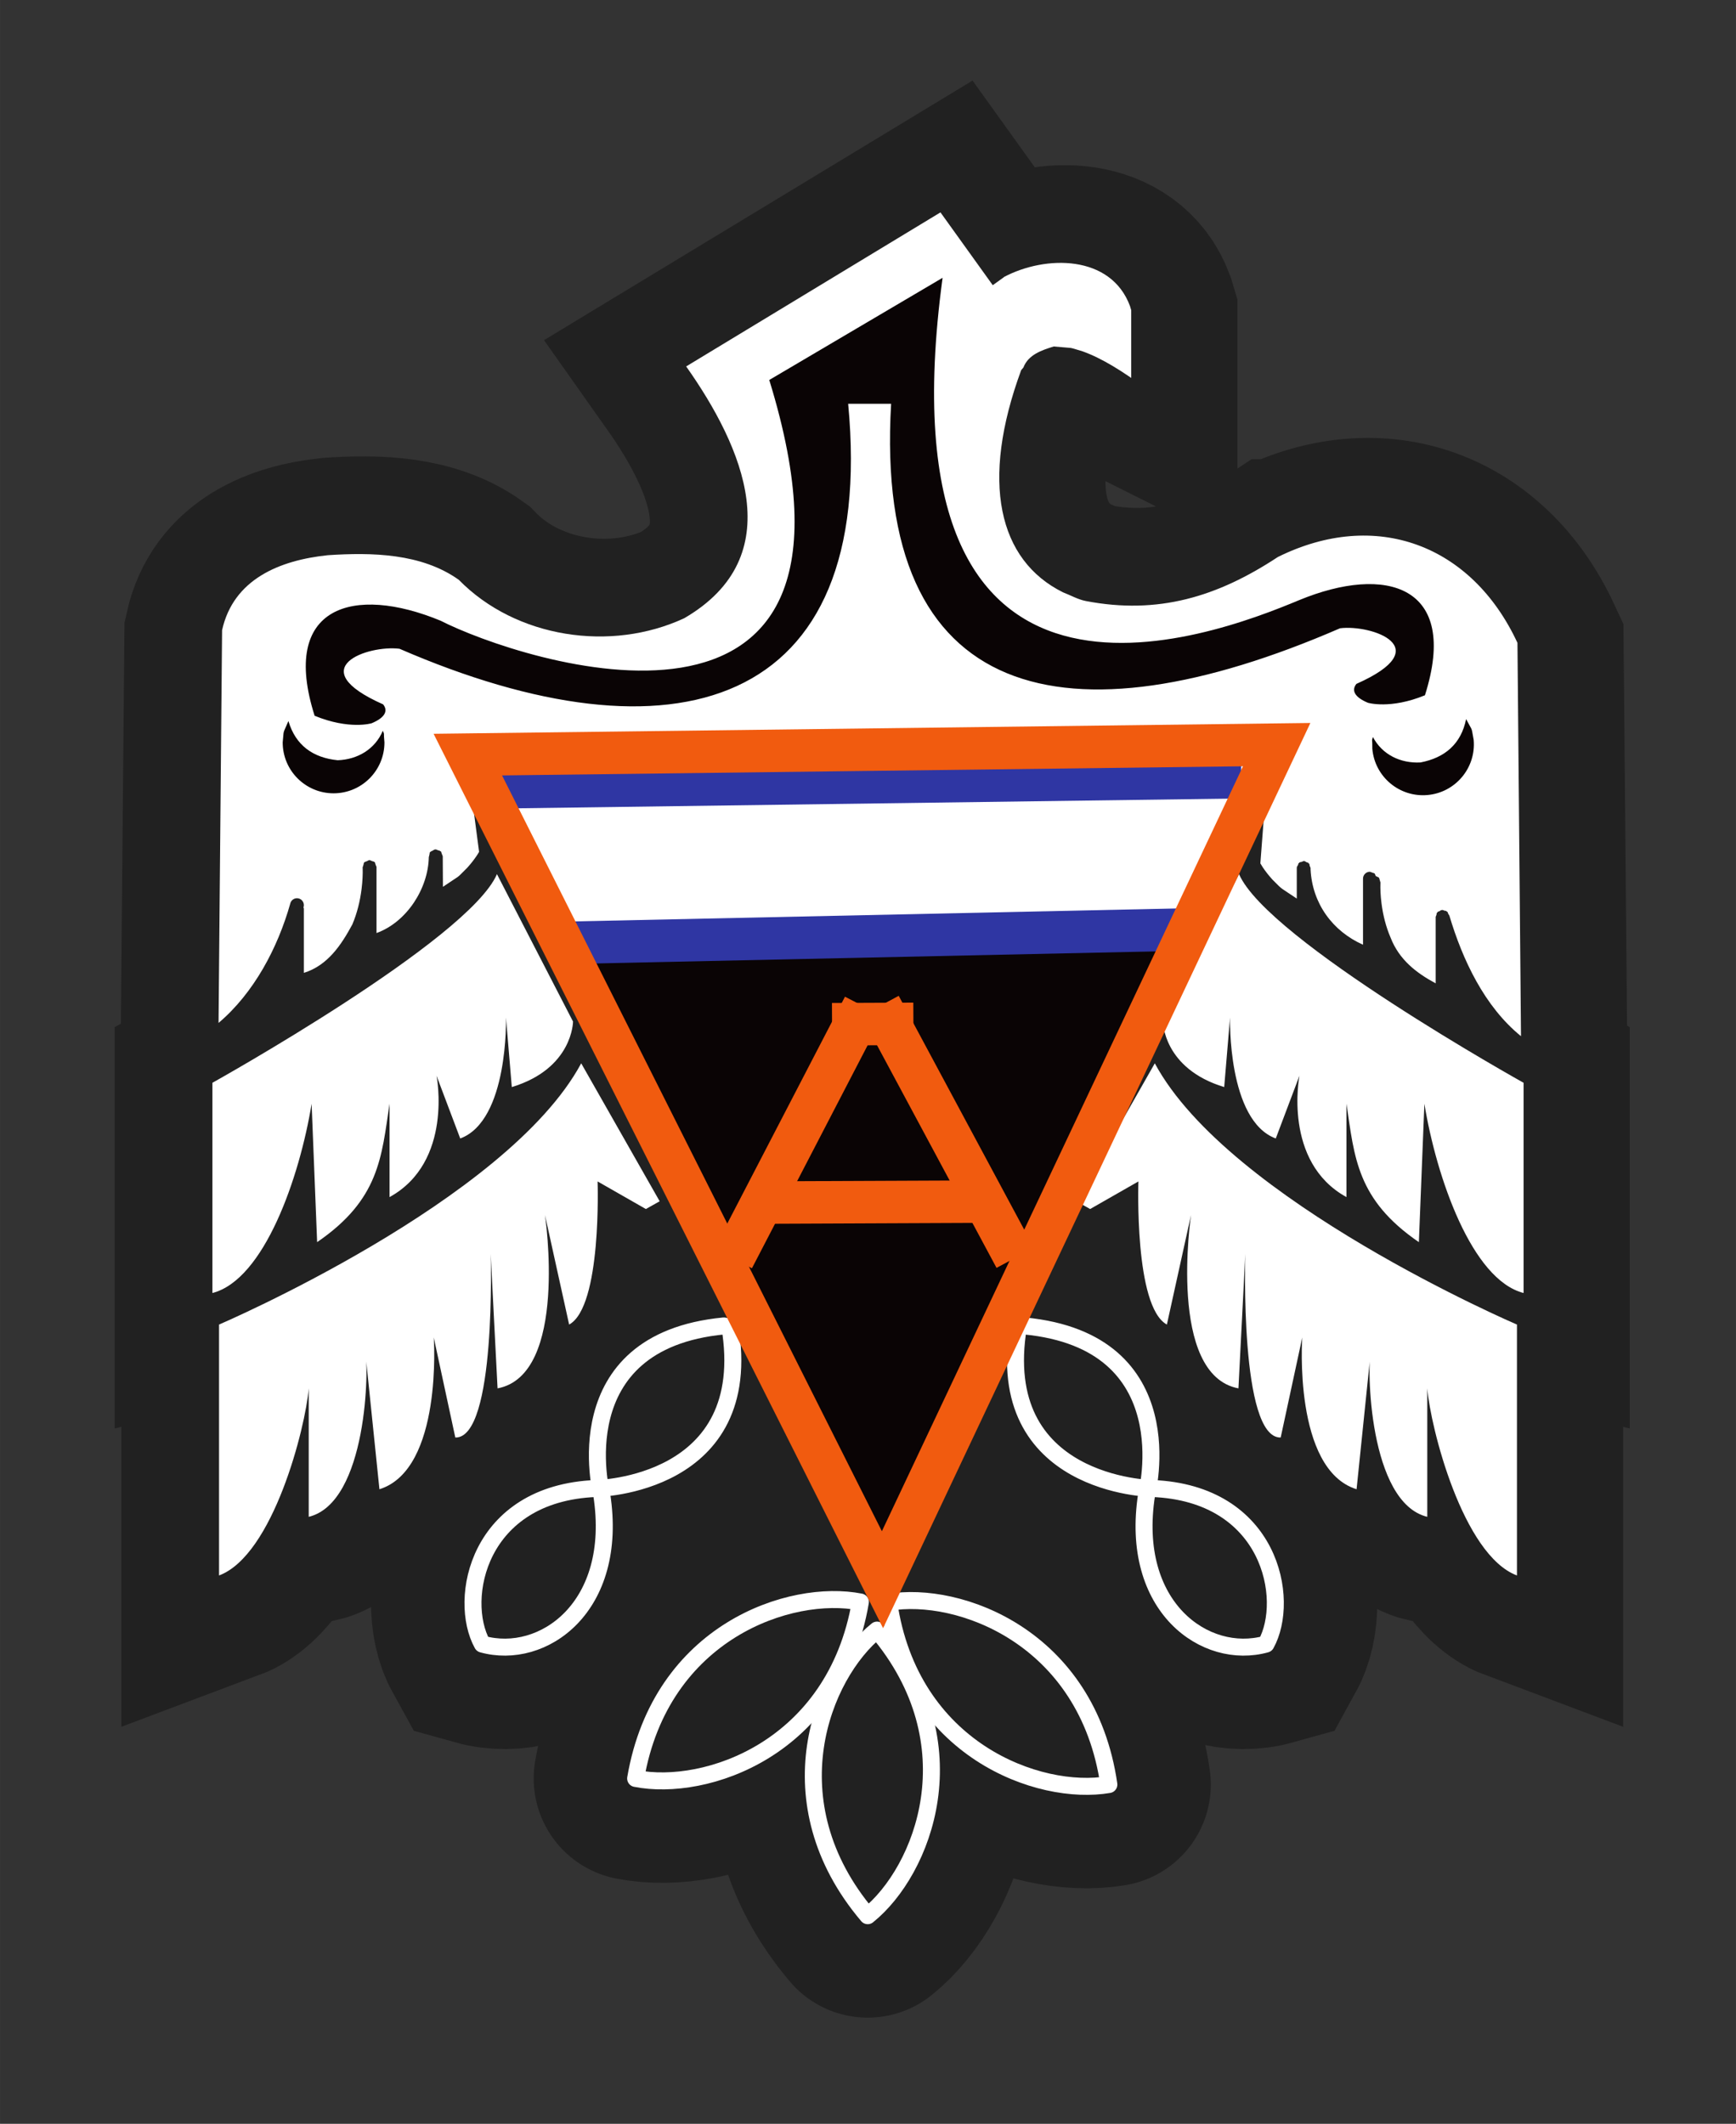 <?xml version="1.0" encoding="UTF-8"?>
<!DOCTYPE svg PUBLIC "-//W3C//DTD SVG 1.1//EN" "http://www.w3.org/Graphics/SVG/1.1/DTD/svg11.dtd">
<svg version="1.1" xmlns="http://www.w3.org/2000/svg" xmlns:xlink="http://www.w3.org/1999/xlink" x="0" y="0" width="32.693" height="40" viewBox="0, 0, 204.329, 250">
  <rect x="0" y="0" width="204.329" height="250" fill="#333333" stroke="none"/>
  <g id="Capa_1" transform="translate(-351.8, -523.17)">
    <g>
      <g>
        <g>
          <path d="M406.863,613.354 L431.266,661.916 L455.669,710.479 L478.868,661.33 L502.066,612.18 L454.465,612.767 z" fill="#212121"/>
          <path d="M406.863,613.354 L431.266,661.916 L455.669,710.479 L478.868,661.33 L502.066,612.18 L454.465,612.767 z" fill-opacity="0" stroke="#212121" stroke-width="24" stroke-linecap="round" stroke-miterlimit="2"/>
        </g>
        <g>
          <path d="M407.09,612.545 L419.011,634.14 L490.027,634.14 L501.62,612.545 L407.09,612.545" fill="#212121"/>
          <path d="M407.09,612.545 L419.011,634.14 L490.027,634.14 L501.62,612.545 L407.09,612.545" fill-opacity="0" stroke="#212121" stroke-width="24" stroke-linecap="round" stroke-miterlimit="2"/>
        </g>
        <g>
          <g>
            <g>
              <path d="M437.697,679.25 C440.861,698.118 421.988,698.384 421.988,698.384 C421.988,698.384 422.096,698.379 421.963,698.384 C408.016,698.932 405.654,711.44 408.569,716.7 C415.657,718.683 424.69,712.391 422.623,699.097 C422.602,698.965 422.616,699.072 422.616,699.072 C422.616,699.072 417.954,681.077 436.998,679.25" fill="#212121"/>
              <path d="M437.697,679.25 C440.861,698.118 421.988,698.384 421.988,698.384 C421.988,698.384 422.096,698.379 421.963,698.384 C408.016,698.932 405.654,711.44 408.569,716.7 C415.657,718.683 424.69,712.391 422.623,699.097 C422.602,698.965 422.616,699.072 422.616,699.072 C422.616,699.072 417.954,681.077 436.998,679.25" fill-opacity="0" stroke="#212121" stroke-width="24" stroke-linecap="round" stroke-miterlimit="2"/>
            </g>
            <g>
              <path d="M471.682,679.25 C468.519,698.118 487.391,698.384 487.391,698.384 C487.391,698.384 487.284,698.379 487.416,698.384 C501.363,698.932 503.725,711.44 500.81,716.7 C493.722,718.683 484.689,712.391 486.757,699.097 C486.777,698.965 486.763,699.072 486.763,699.072 C486.763,699.072 491.425,681.077 472.381,679.25" fill="#212121"/>
              <path d="M471.682,679.25 C468.519,698.118 487.391,698.384 487.391,698.384 C487.391,698.384 487.284,698.379 487.416,698.384 C501.363,698.932 503.725,711.44 500.81,716.7 C493.722,718.683 484.689,712.391 486.757,699.097 C486.777,698.965 486.763,699.072 486.763,699.072 C486.763,699.072 491.425,681.077 472.381,679.25" fill-opacity="0" stroke="#212121" stroke-width="24" stroke-linecap="round" stroke-miterlimit="2"/>
            </g>
          </g>
          <g>
            <g>
              <path d="M420.708,648.835 C411.986,665.052 378.081,679.587 378.081,679.587 L378.081,709.121 C384.455,706.732 388.261,691.711 388.636,687.097 L388.636,702.219 C395.508,700.549 395.822,684.556 395.233,682.226 L396.959,698.972 C404.448,696.633 403.353,681.109 403.353,681.109 L405.89,692.882 C410.749,693.007 410.051,671.265 410.051,671.265 L410.863,687.097 C419.259,685.517 416.445,666.698 416.445,666.698 L419.287,679.587 C423.153,677.482 422.636,662.739 422.636,662.739 L428.319,665.987 L429.943,665.074 L420.708,648.835" fill="#212121"/>
              <path d="M420.708,648.835 C411.986,665.052 378.081,679.587 378.081,679.587 L378.081,709.121 C384.455,706.732 388.261,691.711 388.636,687.097 L388.636,702.219 C395.508,700.549 395.822,684.556 395.233,682.226 L396.959,698.972 C404.448,696.633 403.353,681.109 403.353,681.109 L405.89,692.882 C410.749,693.007 410.051,671.265 410.051,671.265 L410.863,687.097 C419.259,685.517 416.445,666.698 416.445,666.698 L419.287,679.587 C423.153,677.482 422.636,662.739 422.636,662.739 L428.319,665.987 L429.943,665.074 L420.708,648.835" fill-opacity="0" stroke="#212121" stroke-width="24" stroke-linecap="round" stroke-miterlimit="2"/>
            </g>
            <g>
              <path d="M488.222,648.835 C496.943,665.052 530.848,679.587 530.848,679.587 L530.848,709.121 C524.475,706.732 520.669,691.711 520.293,687.097 L520.293,702.219 C513.422,700.549 513.108,684.556 513.696,682.226 L511.971,698.972 C504.481,696.633 505.577,681.109 505.577,681.109 L503.039,692.882 C498.18,693.007 498.878,671.265 498.878,671.265 L498.066,687.097 C489.67,685.517 492.484,666.698 492.484,666.698 L489.643,679.587 C485.777,677.482 486.293,662.739 486.293,662.739 L480.61,665.987 L478.986,665.074 L488.222,648.835" fill="#212121"/>
              <path d="M488.222,648.835 C496.943,665.052 530.848,679.587 530.848,679.587 L530.848,709.121 C524.475,706.732 520.669,691.711 520.293,687.097 L520.293,702.219 C513.422,700.549 513.108,684.556 513.696,682.226 L511.971,698.972 C504.481,696.633 505.577,681.109 505.577,681.109 L503.039,692.882 C498.18,693.007 498.878,671.265 498.878,671.265 L498.066,687.097 C489.67,685.517 492.484,666.698 492.484,666.698 L489.643,679.587 C485.777,677.482 486.293,662.739 486.293,662.739 L480.61,665.987 L478.986,665.074 L488.222,648.835" fill-opacity="0" stroke="#212121" stroke-width="24" stroke-linecap="round" stroke-miterlimit="2"/>
            </g>
          </g>
          <g>
            <g>
              <g>
                <path d="M426.615,732.516 C429.578,715.198 444.868,710.116 453.069,711.744 C450.106,729.063 434.815,734.144 426.615,732.516" fill="#212121"/>
                <path d="M426.615,732.516 C429.578,715.198 444.868,710.116 453.069,711.744 C450.106,729.063 434.815,734.144 426.615,732.516" fill-opacity="0" stroke="#212121" stroke-width="24" stroke-linecap="round" stroke-miterlimit="2"/>
              </g>
              <g>
                <path d="M482.314,733.232 C479.797,715.844 464.643,710.371 456.403,711.787 C458.92,729.176 474.075,734.649 482.314,733.232" fill="#212121"/>
                <path d="M482.314,733.232 C479.797,715.844 464.643,710.371 456.403,711.787 C458.92,729.176 474.075,734.649 482.314,733.232" fill-opacity="0" stroke="#212121" stroke-width="24" stroke-linecap="round" stroke-miterlimit="2"/>
              </g>
            </g>
            <g>
              <path d="M453.931,748.67 C442.57,735.268 448.506,720.289 455.024,715.053 C466.386,728.455 460.45,743.434 453.931,748.67" fill="#212121"/>
              <path d="M453.931,748.67 C442.57,735.268 448.506,720.289 455.024,715.053 C466.386,728.455 460.45,743.434 453.931,748.67" fill-opacity="0" stroke="#212121" stroke-width="24" stroke-linecap="round" stroke-miterlimit="2"/>
            </g>
          </g>
          <g>
            <path d="M462.994,548.67 L433.062,566.804 C439.745,576.262 445.364,589.152 432.839,596.44 C424.215,600.455 413.03,598.79 406.305,591.925 C401.911,588.79 396.063,588.682 390.884,589.024 C385.21,589.617 379.77,591.848 378.439,597.847 L378.023,644.081 C382.188,640.556 384.983,635.256 386.456,630.059 C386.542,629.619 386.968,629.332 387.408,629.417 C387.848,629.503 388.135,629.93 388.05,630.37 L388.016,630.489 L388.065,630.605 L388.065,638.188 C390.87,637.312 392.462,634.91 393.772,632.484 C394.329,631.166 394.678,629.748 394.858,628.309 C394.978,627.345 395.007,626.511 394.986,625.885 C394.982,625.786 394.982,625.786 394.981,625.774 L394.991,625.745 L394.991,625.723 L395.035,625.619 C395.187,625.173 395.046,625.253 395.222,625.167 C395.255,625.086 395.223,625.152 395.419,625.071 L395.74,624.913 L395.773,624.924 L395.803,624.911 L396.124,625.044 C396.335,625.116 396.297,625.049 396.338,625.133 C396.517,625.207 396.372,625.136 396.55,625.567 L396.602,625.672 L396.603,625.694 L396.615,625.723 L396.615,633.501 C400.173,632.211 402.698,628.265 402.77,624.572 L402.789,624.499 L402.789,624.467 L402.813,624.407 C402.936,623.94 402.798,624.047 403.01,623.923 C403.043,623.842 403.013,623.896 403.169,623.83 L403.464,623.658 L403.534,623.676 L403.596,623.65 L403.886,623.769 C404.078,623.819 404.034,623.762 404.085,623.85 C404.306,623.94 404.159,623.856 404.341,624.288 L404.378,624.352 L404.378,624.377 L404.412,624.458 L404.432,628.059 C406.724,626.492 405.816,627.285 407.281,625.831 C407.721,625.348 408.112,624.844 408.415,624.387 C408.617,624.072 408.527,624.221 408.688,623.942 L407.19,612.545 L407.09,612.545 L407.09,610.922 L501.68,610.922 L501.68,612.545 L501.62,612.545 L500.646,625.299 L500.646,625.299 C500.712,625.42 500.81,625.581 500.929,625.76 C501.233,626.217 501.624,626.721 502.064,627.205 C503.444,628.589 502.8,627.989 504.932,629.442 L504.932,625.835 L504.94,625.816 L504.94,625.725 L505.071,625.501 C505.178,625.243 505.09,625.294 505.224,625.239 C505.297,625.114 505.234,625.194 505.505,625.123 L505.744,625.023 L505.798,625.046 L505.854,625.031 L506.078,625.162 C506.336,625.269 506.285,625.181 506.34,625.315 C506.465,625.388 506.386,625.326 506.456,625.595 L506.556,625.835 L506.556,626.026 C506.763,630.011 509.133,633.276 512.729,634.875 L512.729,627.096 C512.729,626.648 513.093,626.285 513.541,626.285 C514.205,626.559 514.036,626.331 514.227,626.792 C514.768,627.058 514.54,626.841 514.783,627.554 C514.782,627.566 514.782,627.566 514.778,627.661 C514.758,628.266 514.786,629.073 514.905,630.006 C515.082,631.399 515.427,632.771 515.977,634.047 C516.975,636.609 518.95,638.169 521.28,639.421 L521.28,631.587 L521.372,631.366 C521.426,631.104 521.354,631.174 521.487,631.087 C521.548,630.94 521.493,631.023 521.739,630.922 L521.94,630.79 L522.018,630.806 L522.092,630.776 L522.314,630.867 C522.575,630.922 522.505,630.849 522.592,630.983 C522.74,631.044 522.656,630.989 522.758,631.236 L522.889,631.436 C524.44,636.643 527.017,642.146 531.323,645.642 L530.906,599.34 C525.508,587.733 514.19,583.552 502.717,589.23 L502.715,589.23 C495.598,593.927 488.595,596.048 480.11,594.419 C479.169,594.239 478.319,593.738 477.424,593.398 C469.795,589.619 467.66,580.369 472.496,567.233 L472.751,566.937 C473.336,565.416 474.906,564.896 476.323,564.456 C478.931,564.707 477.81,564.457 479.723,565.028 C480.855,565.432 482.042,566.021 483.285,566.762 C483.886,567.12 484.474,567.497 485.085,567.911 C485.204,567.992 485.322,568.073 485.44,568.155 C485.442,568.156 485.444,568.157 485.446,568.158 L485.446,560.18 L485.302,559.698 C483.056,553.634 475.359,553.68 470.458,556.282 L470.467,556.294 L469.148,557.242 L468.675,556.582 L462.994,548.67 z" fill="#212121"/>
            <path d="M462.994,548.67 L433.062,566.804 C439.745,576.262 445.364,589.152 432.839,596.44 C424.215,600.455 413.03,598.79 406.305,591.925 C401.911,588.79 396.063,588.682 390.884,589.024 C385.21,589.617 379.77,591.848 378.439,597.847 L378.023,644.081 C382.188,640.556 384.983,635.256 386.456,630.059 C386.542,629.619 386.968,629.332 387.408,629.417 C387.848,629.503 388.135,629.93 388.05,630.37 L388.016,630.489 L388.065,630.605 L388.065,638.188 C390.87,637.312 392.462,634.91 393.772,632.484 C394.329,631.166 394.678,629.748 394.858,628.309 C394.978,627.345 395.007,626.511 394.986,625.885 C394.982,625.786 394.982,625.786 394.981,625.774 L394.991,625.745 L394.991,625.723 L395.035,625.619 C395.187,625.173 395.046,625.253 395.222,625.167 C395.255,625.086 395.223,625.152 395.419,625.071 L395.74,624.913 L395.773,624.924 L395.803,624.911 L396.124,625.044 C396.335,625.116 396.297,625.049 396.338,625.133 C396.517,625.207 396.372,625.136 396.55,625.567 L396.602,625.672 L396.603,625.694 L396.615,625.723 L396.615,633.501 C400.173,632.211 402.698,628.265 402.77,624.572 L402.789,624.499 L402.789,624.467 L402.813,624.407 C402.936,623.94 402.798,624.047 403.01,623.923 C403.043,623.842 403.013,623.896 403.169,623.83 L403.464,623.658 L403.534,623.676 L403.596,623.65 L403.886,623.769 C404.078,623.819 404.034,623.762 404.085,623.85 C404.306,623.94 404.159,623.856 404.341,624.288 L404.378,624.352 L404.378,624.377 L404.412,624.458 L404.432,628.059 C406.724,626.492 405.816,627.285 407.281,625.831 C407.721,625.348 408.112,624.844 408.415,624.387 C408.617,624.072 408.527,624.221 408.688,623.942 L407.19,612.545 L407.09,612.545 L407.09,610.922 L501.68,610.922 L501.68,612.545 L501.62,612.545 L500.646,625.299 L500.646,625.299 C500.712,625.42 500.81,625.581 500.929,625.76 C501.233,626.217 501.624,626.721 502.064,627.205 C503.444,628.589 502.8,627.989 504.932,629.442 L504.932,625.835 L504.94,625.816 L504.94,625.725 L505.071,625.501 C505.178,625.243 505.09,625.294 505.224,625.239 C505.297,625.114 505.234,625.194 505.505,625.123 L505.744,625.023 L505.798,625.046 L505.854,625.031 L506.078,625.162 C506.336,625.269 506.285,625.181 506.34,625.315 C506.465,625.388 506.386,625.326 506.456,625.595 L506.556,625.835 L506.556,626.026 C506.763,630.011 509.133,633.276 512.729,634.875 L512.729,627.096 C512.729,626.648 513.093,626.285 513.541,626.285 C514.205,626.559 514.036,626.331 514.227,626.792 C514.768,627.058 514.54,626.841 514.783,627.554 C514.782,627.566 514.782,627.566 514.778,627.661 C514.758,628.266 514.786,629.073 514.905,630.006 C515.082,631.399 515.427,632.771 515.977,634.047 C516.975,636.609 518.95,638.169 521.28,639.421 L521.28,631.587 L521.372,631.366 C521.426,631.104 521.354,631.174 521.487,631.087 C521.548,630.94 521.493,631.023 521.739,630.922 L521.94,630.79 L522.018,630.806 L522.092,630.776 L522.314,630.867 C522.575,630.922 522.505,630.849 522.592,630.983 C522.74,631.044 522.656,630.989 522.758,631.236 L522.889,631.436 C524.44,636.643 527.017,642.146 531.323,645.642 L530.906,599.34 C525.508,587.733 514.19,583.552 502.717,589.23 L502.715,589.23 C495.598,593.927 488.595,596.048 480.11,594.419 C479.169,594.239 478.319,593.738 477.424,593.398 C469.795,589.619 467.66,580.369 472.496,567.233 L472.751,566.937 C473.336,565.416 474.906,564.896 476.323,564.456 C478.931,564.707 477.81,564.457 479.723,565.028 C480.855,565.432 482.042,566.021 483.285,566.762 C483.886,567.12 484.474,567.497 485.085,567.911 C485.204,567.992 485.322,568.073 485.44,568.155 C485.442,568.156 485.444,568.157 485.446,568.158 L485.446,560.18 L485.302,559.698 C483.056,553.634 475.359,553.68 470.458,556.282 L470.467,556.294 L469.148,557.242 L468.675,556.582 L462.994,548.67 z" fill-opacity="0" stroke="#212121" stroke-width="24" stroke-linecap="round" stroke-miterlimit="2"/>
          </g>
          <g>
            <path d="M463.243,556.371 C455.489,613.773 494.941,598.597 505.184,594.325 C515.424,590.086 524.127,592.572 520.017,605.512 C515.924,607.191 513.31,606.396 513.31,606.396 C511.745,605.746 511.335,604.941 511.951,604.172 C521.625,599.876 513.709,597.161 510.023,597.626 C477.981,611.537 455.113,606.619 457.185,571.199 L452.13,571.199 C455.55,607.45 431.366,613.949 399.323,600.038 C395.638,599.573 387.721,602.288 397.395,606.584 C398.011,607.353 397.601,608.158 396.036,608.808 C396.036,608.808 393.423,609.604 389.33,607.924 C385.219,594.984 393.922,592.498 404.163,596.737 C413.297,601.406 457.582,616.244 442.843,568.398 L463.243,556.371 z" fill="#212121"/>
            <path d="M463.243,556.371 C455.489,613.773 494.941,598.597 505.184,594.325 C515.424,590.086 524.127,592.572 520.017,605.512 C515.924,607.191 513.31,606.396 513.31,606.396 C511.745,605.746 511.335,604.941 511.951,604.172 C521.625,599.876 513.709,597.161 510.023,597.626 C477.981,611.537 455.113,606.619 457.185,571.199 L452.13,571.199 C455.55,607.45 431.366,613.949 399.323,600.038 C395.638,599.573 387.721,602.288 397.395,606.584 C398.011,607.353 397.601,608.158 396.036,608.808 C396.036,608.808 393.423,609.604 389.33,607.924 C385.219,594.984 393.922,592.498 404.163,596.737 C413.297,601.406 457.582,616.244 442.843,568.398 L463.243,556.371 z" fill-opacity="0" stroke="#212121" stroke-width="24" stroke-linecap="round" stroke-miterlimit="2"/>
          </g>
          <g>
            <g>
              <path d="M410.792,626.566 L419.745,643.918 C419.745,643.918 419.738,649.447 412.539,651.631 L411.853,643.45 C411.853,643.45 412.179,655.567 406.469,657.683 L403.682,650.3 C403.683,650.301 405.683,660.439 398.147,664.584 L398.147,653.595 C397.207,659.9 396.943,664.873 389.626,669.885 L388.977,653.595 C387.566,662.235 383.404,674.312 377.3,675.872 L377.3,651.127 C377.3,651.127 407.458,634.325 410.792,626.566 z" fill="#212121"/>
              <path d="M410.792,626.566 L419.745,643.918 C419.745,643.918 419.738,649.447 412.539,651.631 L411.853,643.45 C411.853,643.45 412.179,655.567 406.469,657.683 L403.682,650.3 C403.683,650.301 405.683,660.439 398.147,664.584 L398.147,653.595 C397.207,659.9 396.943,664.873 389.626,669.885 L388.977,653.595 C387.566,662.235 383.404,674.312 377.3,675.872 L377.3,651.127 C377.3,651.127 407.458,634.325 410.792,626.566 z" fill-opacity="0" stroke="#212121" stroke-width="24" stroke-linecap="round" stroke-miterlimit="2"/>
            </g>
            <g>
              <path d="M498.137,626.566 L489.184,643.918 C489.184,643.918 489.191,649.447 496.39,651.631 L497.077,643.45 C497.077,643.45 496.75,655.567 502.46,657.683 L505.247,650.3 C505.247,650.301 503.246,660.439 510.782,664.584 L510.782,653.595 C511.722,659.9 511.986,664.873 519.303,669.885 L519.952,653.595 C521.364,662.235 525.525,674.312 531.629,675.872 L531.629,651.127 C531.629,651.127 501.471,634.325 498.137,626.566 z" fill="#212121"/>
              <path d="M498.137,626.566 L489.184,643.918 C489.184,643.918 489.191,649.447 496.39,651.631 L497.077,643.45 C497.077,643.45 496.75,655.567 502.46,657.683 L505.247,650.3 C505.247,650.301 503.246,660.439 510.782,664.584 L510.782,653.595 C511.722,659.9 511.986,664.873 519.303,669.885 L519.952,653.595 C521.364,662.235 525.525,674.312 531.629,675.872 L531.629,651.127 C531.629,651.127 501.471,634.325 498.137,626.566 z" fill-opacity="0" stroke="#212121" stroke-width="24" stroke-linecap="round" stroke-miterlimit="2"/>
            </g>
          </g>
          <g>
            <path d="M419.011,634.14 L491.865,632.571" fill="#212121"/>
            <path d="M419.011,634.14 L491.865,632.571" fill-opacity="0" stroke="#212121" stroke-width="24" stroke-linecap="round" stroke-miterlimit="2"/>
          </g>
          <g>
            <path d="M410.699,615.843 L497.902,614.658" fill="#212121"/>
            <path d="M410.699,615.843 L497.902,614.658" fill-opacity="0" stroke="#212121" stroke-width="24" stroke-linecap="round" stroke-miterlimit="2"/>
          </g>
          <g>
            <path d="M406.863,611.996 L431.266,660.558 L455.669,709.121 L478.868,659.972 L502.066,610.823 L454.465,611.409 z" fill="#212121"/>
            <path d="M406.863,611.996 L431.266,660.558 L455.669,709.121 L478.868,659.972 L502.066,610.823 L454.465,611.409 z" fill-opacity="0" stroke="#212121" stroke-width="24" stroke-linecap="round" stroke-miterlimit="2"/>
          </g>
          <g>
            <g>
              <g>
                <path d="M438.083,671.312 L453.474,641.643" fill="#212121"/>
                <path d="M438.083,671.312 L453.474,641.643" fill-opacity="0" stroke="#212121" stroke-width="24" stroke-linecap="round" stroke-miterlimit="2"/>
              </g>
              <g>
                <path d="M471.296,671.232 L455.377,641.572" fill="#212121"/>
                <path d="M471.296,671.232 L455.377,641.572" fill-opacity="0" stroke="#212121" stroke-width="24" stroke-linecap="round" stroke-miterlimit="2"/>
              </g>
              <g>
                <path d="M449.733,643.732 L459.309,643.691" fill="#212121"/>
                <path d="M449.733,643.732 L459.309,643.691" fill-opacity="0" stroke="#212121" stroke-width="24" stroke-linecap="round" stroke-miterlimit="2"/>
              </g>
            </g>
            <g>
              <path d="M441.671,664.726 L467.297,664.616" fill="#212121"/>
              <path d="M441.671,664.726 L467.297,664.616" fill-opacity="0" stroke="#212121" stroke-width="24" stroke-linecap="round" stroke-miterlimit="2"/>
            </g>
          </g>
          <g>
            <path d="M385.747,608.044 C386.589,610.912 388.645,612.367 391.543,612.659 C393.877,612.579 395.941,611.368 396.857,609.19 C397.084,609.729 396.921,609.297 397.049,610.564 C397.049,613.871 394.368,616.552 391.061,616.552 C387.754,616.552 385.073,613.871 385.073,610.564 C385.242,608.884 385.038,609.729 385.747,608.044 z" fill="#212121"/>
            <path d="M385.747,608.044 C386.589,610.912 388.645,612.367 391.543,612.659 C393.877,612.579 395.941,611.368 396.857,609.19 C397.084,609.729 396.921,609.297 397.049,610.564 C397.049,613.871 394.368,616.552 391.061,616.552 C387.754,616.552 385.073,613.871 385.073,610.564 C385.242,608.884 385.038,609.729 385.747,608.044 z" fill-opacity="0" stroke="#212121" stroke-width="24" stroke-linecap="round" stroke-miterlimit="2"/>
          </g>
          <g>
            <path d="M524.363,607.817 C523.774,610.748 521.852,612.376 518.991,612.919 C516.659,613.043 514.497,612.017 513.395,609.927 C513.216,610.484 513.341,610.039 513.324,611.312 C513.612,614.607 516.516,617.044 519.811,616.755 C523.105,616.467 525.542,613.563 525.254,610.268 C524.939,608.61 525.216,609.434 524.363,607.817 z" fill="#212121"/>
            <path d="M524.363,607.817 C523.774,610.748 521.852,612.376 518.991,612.919 C516.659,613.043 514.497,612.017 513.395,609.927 C513.216,610.484 513.341,610.039 513.324,611.312 C513.612,614.607 516.516,617.044 519.811,616.755 C523.105,616.467 525.542,613.563 525.254,610.268 C524.939,608.61 525.216,609.434 524.363,607.817 z" fill-opacity="0" stroke="#212121" stroke-width="24" stroke-linecap="round" stroke-miterlimit="2"/>
          </g>
        </g>
      </g>
      <g>
        <path d="M406.363,612.854 L430.766,661.416 L455.169,709.979 L478.368,660.83 L501.566,611.68 L453.965,612.267 z" fill="#0A0405"/>
        <path d="M406.59,612.045 L418.511,633.64 L489.527,633.64 L501.12,612.045 L406.59,612.045" fill="#FFFFFF"/>
        <g>
          <g>
            <path d="M437.697,679.25 C440.861,698.118 421.988,698.384 421.988,698.384 C421.988,698.384 422.096,698.379 421.963,698.384 C408.016,698.932 405.654,711.44 408.569,716.7 C415.657,718.683 424.69,712.391 422.623,699.097 C422.602,698.965 422.616,699.072 422.616,699.072 C422.616,699.072 417.954,681.077 436.998,679.25" fill-opacity="0" stroke="#FFFFFF" stroke-width="2" stroke-linecap="round" stroke-linejoin="round"/>
            <path d="M471.682,679.25 C468.519,698.118 487.391,698.384 487.391,698.384 C487.391,698.384 487.284,698.379 487.416,698.384 C501.363,698.932 503.725,711.44 500.81,716.7 C493.722,718.683 484.689,712.391 486.757,699.097 C486.777,698.965 486.763,699.072 486.763,699.072 C486.763,699.072 491.425,681.077 472.381,679.25" fill-opacity="0" stroke="#FFFFFF" stroke-width="2" stroke-linecap="round" stroke-linejoin="round"/>
          </g>
          <g>
            <path d="M420.208,648.335 C411.486,664.552 377.581,679.087 377.581,679.087 L377.581,708.621 C383.955,706.232 387.761,691.211 388.136,686.597 L388.136,701.719 C395.008,700.049 395.322,684.056 394.733,681.726 L396.459,698.472 C403.948,696.133 402.853,680.609 402.853,680.609 L405.39,692.382 C410.249,692.507 409.551,670.765 409.551,670.765 L410.363,686.597 C418.759,685.017 415.945,666.198 415.945,666.198 L418.787,679.087 C422.653,676.982 422.136,662.239 422.136,662.239 L427.819,665.487 L429.443,664.574 L420.208,648.335" fill="#FFFFFF"/>
            <path d="M487.722,648.335 C496.443,664.552 530.348,679.087 530.348,679.087 L530.348,708.621 C523.975,706.232 520.169,691.211 519.793,686.597 L519.793,701.719 C512.922,700.049 512.608,684.056 513.196,681.726 L511.471,698.472 C503.981,696.133 505.077,680.609 505.077,680.609 L502.539,692.382 C497.68,692.507 498.378,670.765 498.378,670.765 L497.566,686.597 C489.17,685.017 491.984,666.198 491.984,666.198 L489.143,679.087 C485.277,676.982 485.793,662.239 485.793,662.239 L480.11,665.487 L478.486,664.574 L487.722,648.335" fill="#FFFFFF"/>
          </g>
          <g>
            <g>
              <path d="M426.615,732.516 C429.578,715.198 444.868,710.116 453.069,711.744 C450.106,729.063 434.815,734.144 426.615,732.516" fill-opacity="0" stroke="#FFFFFF" stroke-width="2" stroke-linecap="round" stroke-linejoin="round"/>
              <path d="M482.314,733.232 C479.797,715.844 464.643,710.371 456.403,711.787 C458.92,729.176 474.075,734.649 482.314,733.232" fill-opacity="0" stroke="#FFFFFF" stroke-width="2" stroke-linecap="round" stroke-linejoin="round"/>
            </g>
            <path d="M453.931,748.67 C442.57,735.268 448.506,720.289 455.024,715.053 C466.386,728.455 460.45,743.434 453.931,748.67" fill-opacity="0" stroke="#FFFFFF" stroke-width="2" stroke-linecap="round" stroke-linejoin="round"/>
          </g>
          <path d="M462.494,548.17 L432.562,566.304 C439.245,575.762 444.864,588.652 432.339,595.94 C423.715,599.955 412.53,598.29 405.805,591.425 C401.411,588.29 395.563,588.182 390.384,588.524 C384.71,589.117 379.27,591.348 377.939,597.347 L377.523,643.581 C381.688,640.056 384.483,634.756 385.956,629.559 C386.042,629.119 386.468,628.832 386.908,628.917 C387.348,629.003 387.635,629.43 387.55,629.87 L387.516,629.989 L387.565,630.105 L387.565,637.688 C390.37,636.812 391.962,634.41 393.272,631.984 C393.829,630.666 394.178,629.248 394.358,627.809 C394.478,626.845 394.507,626.011 394.486,625.385 C394.482,625.286 394.482,625.286 394.481,625.274 L394.491,625.245 L394.491,625.223 L394.535,625.119 C394.687,624.673 394.546,624.753 394.722,624.667 C394.755,624.586 394.723,624.652 394.919,624.571 L395.24,624.413 L395.273,624.424 L395.303,624.411 L395.624,624.544 C395.835,624.616 395.797,624.549 395.838,624.633 C396.017,624.707 395.872,624.636 396.05,625.067 L396.102,625.172 L396.103,625.194 L396.115,625.223 L396.115,633.001 C399.673,631.711 402.198,627.765 402.27,624.072 L402.289,623.999 L402.289,623.967 L402.313,623.907 C402.436,623.44 402.298,623.547 402.51,623.423 C402.543,623.342 402.513,623.396 402.669,623.33 L402.964,623.158 L403.034,623.176 L403.096,623.15 L403.386,623.269 C403.578,623.319 403.534,623.262 403.585,623.35 C403.806,623.44 403.659,623.356 403.841,623.788 L403.878,623.852 L403.878,623.877 L403.912,623.958 L403.932,627.559 C406.224,625.992 405.316,626.785 406.781,625.331 C407.221,624.848 407.612,624.344 407.915,623.887 C408.117,623.572 408.027,623.721 408.188,623.442 L406.69,612.045 L406.59,612.045 L406.59,610.422 L501.18,610.422 L501.18,612.045 L501.12,612.045 L500.146,624.799 L500.146,624.799 C500.212,624.92 500.31,625.081 500.429,625.26 C500.733,625.717 501.124,626.221 501.564,626.705 C502.944,628.089 502.3,627.489 504.432,628.942 L504.432,625.335 L504.44,625.316 L504.44,625.225 L504.571,625.001 C504.678,624.743 504.59,624.794 504.724,624.739 C504.797,624.614 504.734,624.694 505.005,624.623 L505.244,624.523 L505.298,624.546 L505.354,624.531 L505.578,624.662 C505.836,624.769 505.785,624.681 505.84,624.815 C505.965,624.888 505.886,624.826 505.956,625.095 L506.056,625.335 L506.056,625.526 C506.263,629.511 508.633,632.776 512.229,634.375 L512.229,626.596 C512.229,626.148 512.593,625.785 513.041,625.785 C513.705,626.059 513.536,625.831 513.727,626.292 C514.268,626.558 514.04,626.341 514.283,627.054 C514.282,627.066 514.282,627.066 514.278,627.161 C514.258,627.766 514.286,628.573 514.405,629.506 C514.582,630.899 514.927,632.271 515.477,633.547 C516.475,636.109 518.45,637.669 520.78,638.921 L520.78,631.087 L520.872,630.866 C520.926,630.604 520.854,630.674 520.987,630.587 C521.048,630.44 520.993,630.523 521.239,630.422 L521.44,630.29 L521.518,630.306 L521.592,630.276 L521.814,630.367 C522.075,630.422 522.005,630.349 522.092,630.483 C522.24,630.544 522.156,630.489 522.258,630.736 L522.389,630.936 C523.94,636.143 526.517,641.646 530.823,645.142 L530.406,598.84 C525.008,587.233 513.69,583.052 502.217,588.73 L502.215,588.73 C495.098,593.427 488.095,595.548 479.61,593.919 C478.669,593.739 477.819,593.238 476.924,592.898 C469.295,589.119 467.16,579.869 471.996,566.733 L472.251,566.437 C472.836,564.916 474.406,564.396 475.823,563.956 C478.431,564.207 477.31,563.957 479.223,564.528 C480.355,564.932 481.542,565.521 482.785,566.262 C483.386,566.62 483.974,566.997 484.585,567.411 C484.704,567.492 484.822,567.573 484.94,567.655 C484.942,567.656 484.944,567.657 484.946,567.658 L484.946,559.68 L484.802,559.198 C482.556,553.134 474.859,553.18 469.958,555.782 L469.967,555.794 L468.648,556.742 L468.175,556.082 L462.494,548.17 z" fill="#FFFFFF"/>
          <path d="M462.743,555.871 C454.989,613.273 494.441,598.097 504.684,593.825 C514.924,589.586 523.627,592.072 519.517,605.012 C515.424,606.691 512.81,605.896 512.81,605.896 C511.245,605.246 510.835,604.441 511.451,603.672 C521.125,599.376 513.209,596.661 509.523,597.126 C477.481,611.037 454.613,606.119 456.685,570.699 L451.63,570.699 C455.05,606.95 430.866,613.449 398.823,599.538 C395.138,599.073 387.221,601.788 396.895,606.084 C397.511,606.853 397.101,607.658 395.536,608.308 C395.536,608.308 392.923,609.104 388.83,607.424 C384.719,594.484 393.422,591.998 403.663,596.237 C412.797,600.906 457.082,615.744 442.343,567.898 L462.743,555.871 z" fill="#0A0405"/>
          <g>
            <path d="M410.292,626.066 L419.245,643.418 C419.245,643.418 419.238,648.947 412.039,651.131 L411.353,642.95 C411.353,642.95 411.679,655.067 405.969,657.183 L403.182,649.8 C403.183,649.801 405.183,659.939 397.647,664.084 L397.647,653.095 C396.707,659.4 396.443,664.373 389.126,669.385 L388.477,653.095 C387.066,661.735 382.904,673.812 376.8,675.372 L376.8,650.627 C376.8,650.627 406.958,633.825 410.292,626.066 z" fill="#FFFFFF"/>
            <path d="M497.637,626.066 L488.684,643.418 C488.684,643.418 488.691,648.947 495.89,651.131 L496.577,642.95 C496.577,642.95 496.25,655.067 501.96,657.183 L504.747,649.8 C504.747,649.801 502.746,659.939 510.282,664.084 L510.282,653.095 C511.222,659.4 511.486,664.373 518.803,669.385 L519.452,653.095 C520.864,661.735 525.025,673.812 531.129,675.372 L531.129,650.627 C531.129,650.627 500.971,633.825 497.637,626.066 z" fill="#FFFFFF"/>
          </g>
          <path d="M419.011,634.14 L491.865,632.571" fill-opacity="0" stroke="#2F36A3" stroke-width="5"/>
          <path d="M410.699,615.843 L497.902,614.658" fill-opacity="0" stroke="#2F36A3" stroke-width="5"/>
          <path d="M406.863,611.996 L431.266,660.558 L455.669,709.121 L478.868,659.972 L502.066,610.823 L454.465,611.409 z" fill-opacity="0" stroke="#F15B0F" stroke-width="5"/>
          <g>
            <g>
              <path d="M438.083,671.312 L453.474,641.643" fill-opacity="0" stroke="#F15B0F" stroke-width="5"/>
              <path d="M471.296,671.232 L455.377,641.572" fill-opacity="0" stroke="#F15B0F" stroke-width="5"/>
              <path d="M449.733,643.732 L459.309,643.691" fill-opacity="0" stroke="#F15B0F" stroke-width="5"/>
            </g>
            <path d="M441.671,664.726 L467.297,664.616" fill-opacity="0" stroke="#F15B0F" stroke-width="5"/>
          </g>
          <g>
            <path d="M385.747,608.044 C386.589,610.912 388.645,612.367 391.543,612.659 C393.877,612.579 395.941,611.368 396.857,609.19 C397.084,609.729 396.921,609.297 397.049,610.564 C397.049,613.871 394.368,616.552 391.061,616.552 C387.754,616.552 385.073,613.871 385.073,610.564 C385.242,608.884 385.038,609.729 385.747,608.044 z" fill="#0A0405"/>
            <path d="M385.747,608.044 C386.589,610.912 388.645,612.367 391.543,612.659 C393.877,612.579 395.941,611.368 396.857,609.19 C397.084,609.729 396.921,609.297 397.049,610.564 C397.049,613.871 394.368,616.552 391.061,616.552 C387.754,616.552 385.073,613.871 385.073,610.564 C385.242,608.884 385.038,609.729 385.747,608.044 z" fill-opacity="0" stroke="#C3C2C2" stroke-width="0.25" stroke-opacity="0.001"/>
          </g>
          <g>
            <path d="M524.363,607.817 C523.774,610.748 521.852,612.376 518.991,612.919 C516.659,613.043 514.497,612.017 513.395,609.927 C513.216,610.484 513.341,610.039 513.324,611.312 C513.612,614.607 516.516,617.044 519.811,616.755 C523.105,616.467 525.542,613.563 525.254,610.268 C524.939,608.61 525.216,609.434 524.363,607.817 z" fill="#0A0405"/>
            <path d="M524.363,607.817 C523.774,610.748 521.852,612.376 518.991,612.919 C516.659,613.043 514.497,612.017 513.395,609.927 C513.216,610.484 513.341,610.039 513.324,611.312 C513.612,614.607 516.516,617.044 519.811,616.755 C523.105,616.467 525.542,613.563 525.254,610.268 C524.939,608.61 525.216,609.434 524.363,607.817 z" fill-opacity="0" stroke="#C3C2C2" stroke-width="0.25" stroke-opacity="0.001"/>
          </g>
        </g>
      </g>
    </g>
  </g>
</svg>
